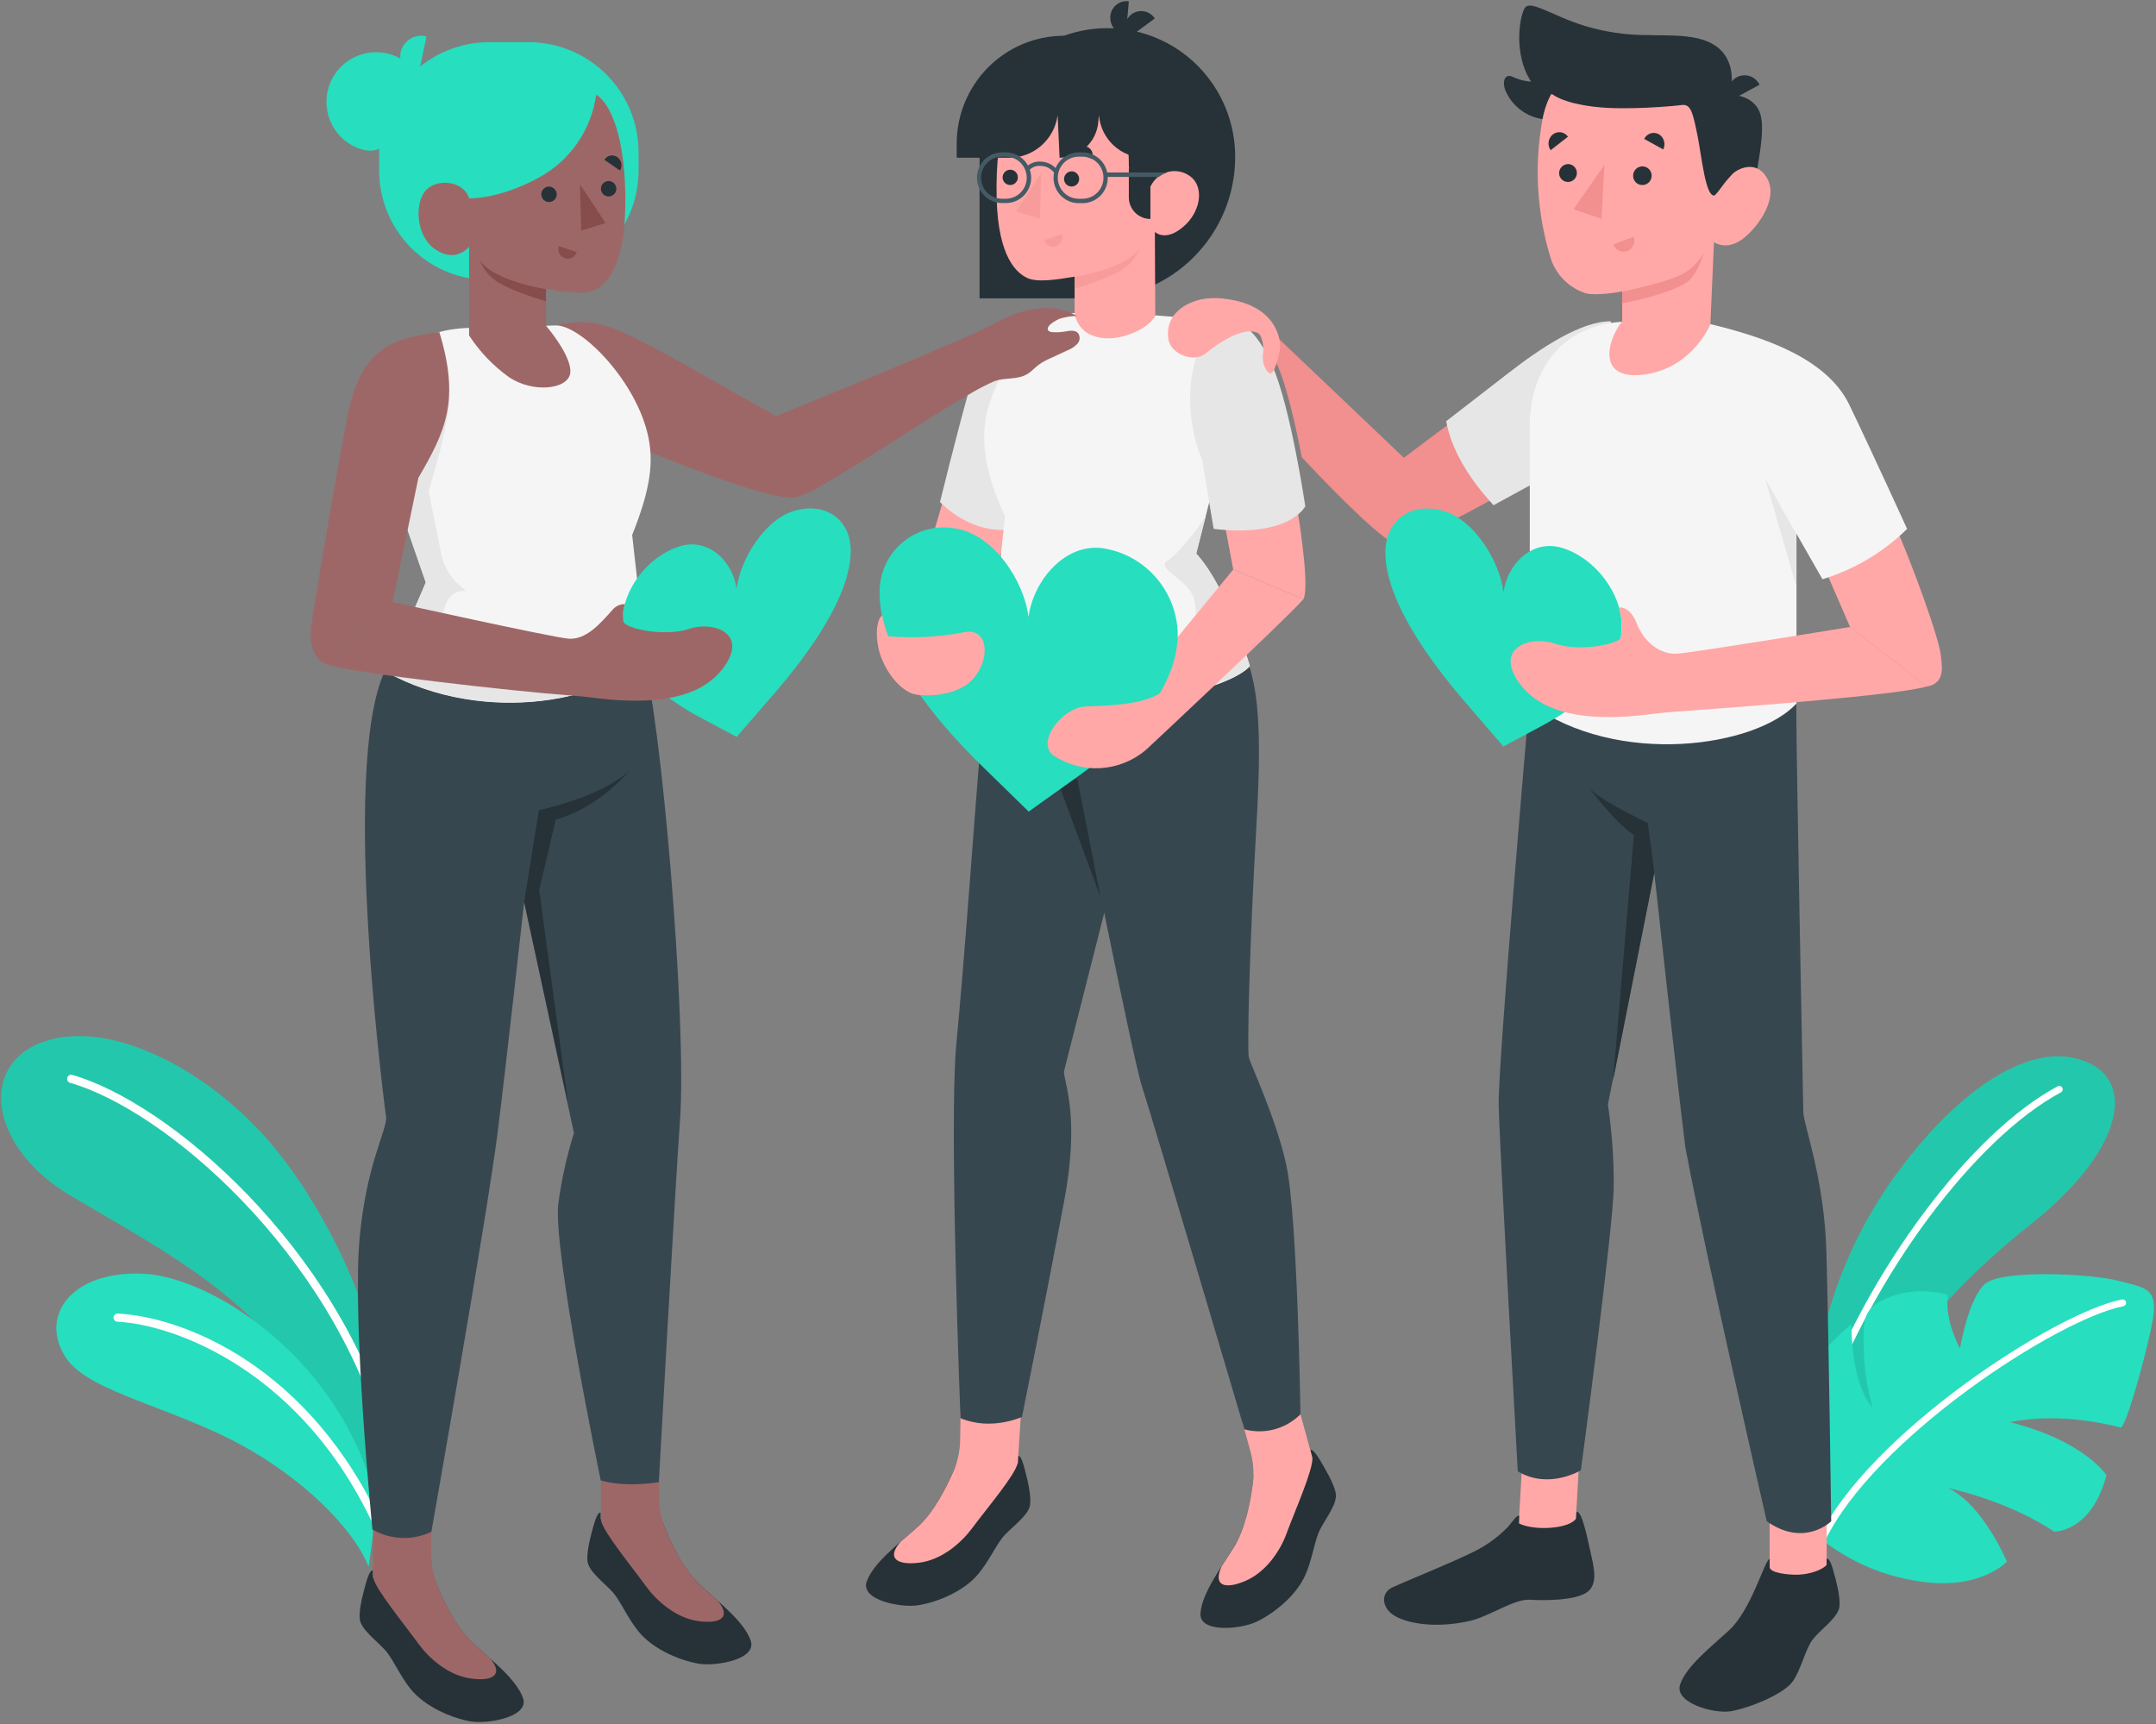 <?xml version="1.0" encoding="UTF-8"?>
<svg width="519px" height="415px" viewBox="0 0 519 415" version="1.1" xmlns="http://www.w3.org/2000/svg" xmlns:xlink="http://www.w3.org/1999/xlink">
    <rect x="0" y="0" width="519" height="415" fill="#808080" stroke="none"/>
    <!-- Generator: Sketch 57.1 (83088) - https://sketch.com -->
    <title>2792208</title>
    <desc>Created with Sketch.</desc>
    <g id="Page-1" stroke="none" stroke-width="1" fill="none" fill-rule="evenodd">
        <g id="Desktop-HD" transform="translate(-96, -1055)" fill-rule="nonzero">
            <g id="2792208" transform="translate(96, 1055)">
                <g id="Plants" transform="translate(0, 249)">
                    <g id="Plants-2">
                        <g id="_Grupo_">
                            <g id="_Grupo_2">
                                <g id="_Grupo_3">
                                    <path d="M90.751,79.957 C89.675,66.509 77.75,39.446 62.372,23.085 C46.995,6.724 24.138,-4.23 9.026,2.339 C-5.009,8.503 -1.934,27.413 16.659,38.606 C35.252,49.798 62.918,63.526 72.396,84.706 L90.751,110.144 L90.751,79.957 Z" id="_Trazado_4" fill="#27DEBF"></path>
                                    <path d="M90.751,79.957 C89.675,66.509 77.75,39.446 62.372,23.085 C46.995,6.724 24.138,-4.23 9.026,2.339 C-5.009,8.503 -1.934,27.413 16.659,38.606 C35.252,49.798 62.918,63.526 72.396,84.706 L90.751,110.144 L90.751,79.957 Z" id="_Trazado_5" fill="#000000" opacity="0.1"></path>
                                </g>
                                <g id="_Grupo_4" transform="translate(15.667, 9.514)" fill="#FFFFFF">
                                    <path d="M77.545,88.752 C77.107,88.754 76.722,88.461 76.608,88.037 C63.943,42.876 23.905,8.556 1.118,2.113 C0.647,1.925 0.392,1.411 0.529,0.921 C0.665,0.431 1.149,0.123 1.65,0.208 C24.912,6.791 65.676,41.657 78.537,87.505 C78.615,87.801 78.552,88.117 78.366,88.361 C78.18,88.604 77.893,88.749 77.587,88.752 L77.545,88.752 Z" id="_Trazado_6"></path>
                                </g>
                            </g>
                            <g id="_Grupo_5" transform="translate(12.871, 57.432)">
                                <g id="_Grupo_6" fill="#27DEBF">
                                    <path d="M75.867,70.712 C73.071,63.33 62.908,51.605 47.181,42.5 C29.79,32.442 8.514,28.884 2.992,20.395 C-3.635,10.212 4.515,-0.616 21.612,0.168 C38.709,0.953 70.331,21.684 77.88,56.144 L75.867,70.712 Z" id="_Trazado_7"></path>
                                </g>
                                <g id="_Grupo_7" transform="translate(13.98, 9.514)" fill="#FFFFFF">
                                    <path d="M64.53,53.045 C64.146,53.044 63.797,52.82 63.635,52.471 C46.44,14.286 15.405,2.911 1.398,2.211 C1.048,2.193 0.735,1.99 0.575,1.678 C0.415,1.366 0.434,0.992 0.624,0.698 C0.814,0.403 1.146,0.232 1.496,0.25 C16.985,1.006 47.88,12.689 65.424,51.659 C65.533,51.896 65.542,52.168 65.45,52.412 C65.359,52.657 65.173,52.854 64.935,52.961 C64.807,53.017 64.669,53.045 64.53,53.045 L64.53,53.045 Z" id="_Trazado_8"></path>
                                </g>
                            </g>
                        </g>
                        <g id="_Grupo_8" transform="translate(429.462, 5.167)">
                            <g id="_Grupo_9" transform="translate(6.99, 0)" fill="#27DEBF">
                                <path d="M0.909,76.569 C1.845,64.901 7.172,45.752 20.718,27.542 C35.201,8.015 52.871,-4.2 65.984,1.515 C78.202,6.838 73.574,23.746 52.535,40.415 C37.787,52.112 22.479,67.338 14.245,85.716 L0.909,109.11 L0.909,76.569 Z" id="_Trazado_9"></path>
                            </g>
                            <g id="_Grupo_10" opacity="0.1" transform="translate(6.99, 0)" fill="#000000">
                                <path d="M0.909,76.569 C1.845,64.901 7.172,45.752 20.718,27.542 C35.201,8.015 52.871,-4.2 65.984,1.515 C78.202,6.838 73.574,23.746 52.535,40.415 C37.787,52.112 22.479,67.338 14.245,85.716 L0.909,109.11 L0.909,76.569 Z" id="_Trazado_10"></path>
                            </g>
                            <g id="_Grupo_11" transform="translate(8.099, 7.149)" fill="#FFFFFF">
                                <path d="M0.974,78.316 C1.323,78.314 1.635,78.097 1.757,77.769 C13.486,45.425 37.894,12.703 58.542,1.637 C58.738,1.536 58.884,1.359 58.947,1.148 C59.011,0.936 58.985,0.708 58.878,0.516 C58.774,0.323 58.598,0.179 58.388,0.115 C58.178,0.052 57.952,0.076 57.759,0.18 C36.79,11.386 12.046,44.515 0.205,77.223 C0.129,77.429 0.137,77.657 0.229,77.857 C0.321,78.057 0.488,78.212 0.695,78.288 L0.974,78.316 Z" id="_Trazado_11"></path>
                            </g>
                            <g id="_Grupo_12" transform="translate(0, 52.266)">
                                <path d="M9.073,64.17 C15.849,69.505 23.904,72.963 32.433,74.2 C47.153,76.539 53.654,69.479 53.654,69.479 C53.654,69.479 47.852,55.653 39.492,51.773 C39.492,51.773 53.668,54.659 65.033,62.265 C65.033,62.265 74.022,62.405 77.615,48.663 C77.615,48.663 72.288,40.385 54.422,35.916 C54.422,35.916 65.299,33.115 80.984,37.191 C82.158,37.653 87.163,19.877 88.686,11.683 C90.21,3.488 86.911,3.572 80.536,1.877 C74.162,0.182 52.437,-0.925 48.383,2.619 C44.329,6.163 42.358,18.154 42.358,18.154 C42.358,18.154 38.542,11.346 39.45,5.281 C35.003,4.002 30.272,4.115 25.89,5.603 C18.719,8.111 19.18,11.599 19.18,16.809 C19.151,22.073 19.872,27.313 21.319,32.372 C21.319,32.372 16.37,28.086 16.202,12.271 C16.202,12.271 6.514,20.578 2.628,27.68 C-1.258,34.782 -0.266,53.524 9.073,64.17 Z" id="_Trazado_12" fill="#27DEBF"></path>
                                <g id="_Grupo_13" transform="translate(8.099, 5.603)" fill="#FFFFFF">
                                    <path d="M0.974,59.407 C1.294,59.401 1.585,59.217 1.729,58.931 C13.598,34.207 57.759,5.477 73.57,2.395 C74.02,2.304 74.313,1.867 74.227,1.415 C74.136,0.972 73.706,0.684 73.262,0.77 C57.172,3.894 12.298,33.087 0.233,58.203 C0.138,58.401 0.125,58.63 0.199,58.838 C0.272,59.046 0.426,59.215 0.625,59.309 C0.732,59.369 0.852,59.402 0.974,59.407 L0.974,59.407 Z" id="_Trazado_13"></path>
                                </g>
                            </g>
                        </g>
                    </g>
                </g>
                <g id="Character_2" transform="translate(208, 0)">
                    <g id="Character_3">
                        <g id="_Grupo_14">
                            <g id="_Grupo_15">
                                <polygon id="_Trazado_14" fill="#FFA8A7" points="26.508 94.874 12.594 142.51 27.801 150.384 39.658 110.678"></polygon>
                                <path d="M42.021,76.119 C34.64,76.916 28.19,83.602 25.23,94.077 C22.269,104.552 18.279,120.846 18.279,120.846 C18.279,120.846 26.369,129.755 37.351,127.055 L42.021,76.119 Z" id="_Trazado_15" fill="#E6E6E6"></path>
                                <g id="_Grupo_16" transform="translate(0, 349.933)" fill="#263238">
                                    <path d="M23.047,2.308 L23.047,0.294 C22.227,2.643 18.404,12.727 12.789,17.72 C8.313,21.692 2.238,26.265 0.639,30.755 C-0.959,35.244 8.896,37.146 13.025,36.475 C17.821,35.706 24.048,33.076 27.481,28.965 C29.9,26.069 31.457,22.629 33.195,20.349 C34.932,18.07 38.852,15.566 39.811,12.923 C40.339,11.524 39.811,8.252 39.13,5.538 C38.449,2.825 37.865,0.294 37.017,0.517 C37.017,0.825 37.017,2.042 37.017,2.042 C35.989,3.161 33.167,4.238 29.997,4.308 C27.954,4.364 23.005,3.874 23.047,2.308 Z" id="_Trazado_16"></path>
                                </g>
                                <g id="_Grupo_17" transform="translate(6.95, 337.345)" fill="#FFA8A7">
                                    <path d="M1.821,33.804 C3.211,32.601 4.601,31.426 5.866,30.293 C9.786,26.811 12.816,20.825 14.596,16.741 C15.598,14.412 16.137,11.908 16.18,9.37 L16.305,1.357 L30.957,0.671 L30.067,14.657 L30.067,14.657 L30.067,14.993 L29.984,14.993 C29.275,17.902 22.741,25.566 19.016,30.573 C16.528,33.929 11.815,38.167 6.269,38.824 C1.001,39.468 -1.654,37.762 1.821,33.804 Z" id="_Trazado_17"></path>
                                </g>
                                <g id="_Grupo_18" transform="translate(80.623, 348.534)" fill="#263238">
                                    <path d="M13.873,6.266 L13.345,4.336 C13.206,6.811 12.372,17.58 8.382,23.916 C5.199,28.992 0.653,35.104 0.361,39.859 C0.07,44.615 10.092,43.65 13.859,41.845 C18.251,39.734 23.492,35.44 25.633,30.531 C27.134,27.076 27.676,23.328 28.691,20.657 C29.706,17.986 32.791,14.461 32.972,11.65 C33.069,10.098 31.582,7.175 30.192,4.755 C28.802,2.336 27.509,0.084 26.759,0.559 C26.828,0.853 27.162,2.042 27.162,2.042 C26.481,3.44 24.076,5.231 21.059,6.238 C19.169,6.853 14.276,7.79 13.873,6.266 Z" id="_Trazado_18"></path>
                                </g>
                                <g id="_Grupo_19" transform="translate(84.794, 337.345)" fill="#FFA8A7">
                                    <path d="M1.307,39.65 C2.294,38.097 3.308,36.573 4.212,35.146 C6.992,30.671 8.243,24.083 8.799,19.664 C9.109,17.144 8.92,14.586 8.243,12.14 L6.13,4.42 L19.586,0.671 L23.047,13.259 L23.047,13.259 L23.131,13.594 L23.131,13.594 C23.256,16.587 19.141,25.79 16.959,31.65 C15.569,35.58 12.191,40.978 7.034,43.188 C2.113,45.314 -0.917,44.433 1.307,39.65 Z" id="_Trazado_19"></path>
                                </g>
                                <g id="_Grupo_20" transform="translate(20.851, 144.053)">
                                    <path d="M66.111,5.477 C73.868,15.491 75.272,25.84 73.576,55.113 C71.88,84.385 71.352,108.888 71.783,110.538 C72.213,112.189 78.51,125.629 80.818,136.496 C83.529,149.209 84.196,196.383 84.196,196.383 C80.66,199.924 75.518,201.304 70.698,200.005 C70.698,200.005 48.235,124.034 46.053,117.489 C43.87,110.944 30.067,41.518 30.067,41.518 L32.166,2.358 L66.111,5.477 Z" id="_Trazado_20" fill="#37474F"></path>
                                    <path d="M6.853,39.169 C8.035,25.645 10.912,2.218 10.912,2.218 L45.274,0.191 C50.834,8.918 48.416,23.435 46.901,36.553 L27.245,113.965 C27.648,117.671 31.04,125.531 27.245,145.461 C23.075,167.712 17.167,197.026 17.167,197.026 C17.167,197.026 9.772,200.453 2.363,197.32 C2.363,197.32 -0.417,126.818 1.334,107.559 C3.35,86.734 6.047,48.413 6.853,39.169 Z" id="_Trazado_21" fill="#37474F"></path>
                                    <path d="M36.086,71.993 L30.526,43.602 C25.56,41.824 20.845,39.403 16.5,36.4 C19.277,39.933 22.588,43.006 26.314,45.504 L36.086,71.993 Z" id="_Trazado_22" fill="#263238"></path>
                                </g>
                                <path d="M27.801,71.812 L55.477,71.812 C74.179,71.812 89.339,56.558 89.339,37.742 L89.339,37.742 C89.343,29.531 86.103,21.655 80.334,15.848 C74.565,10.041 66.738,6.778 58.577,6.778 L58.577,6.778 C41.58,6.778 27.801,20.641 27.801,37.742 L27.801,71.812 Z" id="_Trazado_23" fill="#263238"></path>
                                <path d="M84.182,77.098 C89.52,77.364 93.454,78.371 97.082,88.93 C100.71,99.489 108.272,140.02 105.742,144.244 L88.866,137.083 L84.696,114.832 C75.091,106.594 75.633,80.063 84.182,77.098 Z" id="_Trazado_24" fill="#FFA8A7"></path>
                                <g id="_Grupo_21" transform="translate(28.908, 74.413)" fill="#F5F5F5">
                                    <path d="M5.024,49.887 C4.176,57.789 1.02,86.963 1.02,86.963 C26.917,100.865 59.041,91.663 63.962,85.929 C59.514,71.174 54.718,62.782 51.048,58.852 L55.719,40.419 C55.719,40.419 44.154,23.776 55.274,2.657 L41.54,1.524 L21.371,0.937 C16.547,1.203 13.114,1.678 13.114,1.678 C10.014,4.587 5.149,12.573 1.993,20.713 C-0.05,25.986 -2.246,34.363 5.024,49.887 Z" id="_Trazado_25"></path>
                                </g>
                                <g id="_Grupo_22" transform="translate(77.843, 76.922)" fill="#E6E6E6">
                                    <path d="M6.339,0.177 C12.413,-0.173 16.069,1.337 20.448,11.155 C24.826,20.973 28.371,44.945 28.371,44.945 C28.371,44.945 24.66,52.539 6.311,50.385 L3.531,33.742 C3.531,33.742 -4.559,16.442 6.339,0.177 Z" id="_Trazado_26"></path>
                                </g>
                                <path d="M82.278,124.104 C82.055,125.013 75.981,133.083 73.006,134.985 C70.031,136.887 78.288,139.517 79.442,144.244 C81.791,153.782 74.966,164.076 51.794,164.705 C46.317,164.845 46.08,166.02 48.916,167.698 C69.503,171.111 89.117,164.719 92.87,160.342 C88.422,145.587 83.626,137.195 79.956,133.265 L82.278,124.104 Z" id="_Trazado_27" fill="#E6E6E6"></path>
                                <g id="_Grupo_23" transform="translate(31.688, 19.868)" fill="#FFA8A7">
                                    <path d="M7.109,0.392 C3.856,2.322 -0.161,10.545 0.228,27.79 C0.575,42.405 5.274,45.971 7.637,47.062 C10,48.153 14.587,47.468 18.994,46.726 L18.994,55.496 C19.266,57.351 20.267,59.019 21.774,60.125 C25.374,62.404 29.655,61.523 32.06,60.67 C37.356,58.754 38.413,56.125 38.413,56.125 L38.315,35.957 C38.315,35.957 40.915,38.517 45.335,34.559 C48.991,31.356 50.228,25.944 47.379,23.035 C45.884,21.63 43.808,21.035 41.802,21.437 C39.796,21.839 38.105,23.189 37.259,25.062 C37.259,25.062 34.66,25.272 32.06,20.419 C32.06,20.419 32.144,7.217 29.28,5.496 C19.939,0.098 13.364,0.392 7.109,0.392 Z" id="_Trazado_28"></path>
                                </g>
                                <g id="_Grupo_24" transform="translate(47.262, 40.847)" fill="#263238">
                                    <path d="M0.876,2.21 C0.87,3.21 1.662,4.031 2.657,4.053 C3.651,4.075 4.479,3.29 4.516,2.29 C4.554,1.29 3.787,0.445 2.794,0.392 C1.768,0.368 0.913,1.178 0.876,2.21 L0.876,2.21 Z" id="_Trazado_29"></path>
                                </g>
                                <g id="_Grupo_25" opacity="0.5" style="mix-blend-mode: multiply;" transform="translate(43.092, 56.231)" fill="#F28F8F">
                                    <path d="M4.559,0.14 L0.32,1.538 C0.474,2.12 0.859,2.613 1.384,2.902 C1.91,3.19 2.53,3.248 3.1,3.063 C4.291,2.645 4.938,1.351 4.559,0.14 L4.559,0.14 Z" id="_Trazado_30"></path>
                                </g>
                                <g id="_Grupo_26" transform="translate(33.361, 33.566)" fill="#263238">
                                    <path d="M0.806,3.757 L4.504,1.183 C4.196,0.675 3.693,0.317 3.113,0.195 C2.534,0.073 1.93,0.198 1.446,0.54 C0.42,1.273 0.14,2.683 0.806,3.757 L0.806,3.757 Z" id="_Trazado_31"></path>
                                </g>
                                <g id="_Grupo_27" transform="translate(50.042, 34.964)" fill="#263238">
                                    <path d="M0.639,1.645 L4.81,3.267 C5.055,2.723 5.064,2.1 4.834,1.548 C4.605,0.996 4.158,0.565 3.6,0.358 C2.431,-0.062 1.137,0.5 0.639,1.645 L0.639,1.645 Z" id="_Trazado_32"></path>
                                </g>
                                <g id="_Grupo_28" transform="translate(33.078, 40.559)" fill="#263238">
                                    <path d="M0.27,2.107 C0.256,3.117 1.051,3.95 2.055,3.977 C3.059,4.005 3.897,3.215 3.938,2.206 C3.978,1.196 3.204,0.342 2.202,0.288 C1.705,0.27 1.222,0.451 0.859,0.792 C0.496,1.134 0.284,1.607 0.27,2.107 L0.27,2.107 Z" id="_Trazado_33"></path>
                                </g>
                                <g id="_Grupo_29" opacity="0.5" style="mix-blend-mode: multiply;" transform="translate(36.141, 40.847)" fill="#F28F8F">
                                    <polygon id="_Trazado_34" points="6.492 0.769 6.2 11.832 0.417 10.028"></polygon>
                                </g>
                                <g id="_Grupo_30" opacity="0.5" style="mix-blend-mode: multiply;" transform="translate(50.042, 59.029)" fill="#F28F8F">
                                    <path d="M0.639,7.566 C5.31,6.951 14.929,4.168 16.417,0.35 C15.815,2.279 14.641,3.977 13.053,5.217 C10.175,7.692 0.639,10.489 0.639,10.489 L0.639,7.566 Z" id="_Trazado_35"></path>
                                </g>
                                <path d="M63.025,8.428 L63.734,0.316 C62.671,0.167 61.594,0.462 60.753,1.133 C59.912,1.804 59.382,2.793 59.286,3.869 C59.076,6.164 60.746,8.2 63.025,8.428 L63.025,8.428 Z" id="_Trazado_36" fill="#263238"></path>
                                <path d="M63.456,9.253 L69.989,4.442 C69.4,3.549 68.475,2.934 67.427,2.739 C66.379,2.544 65.297,2.785 64.429,3.407 C62.612,4.786 62.185,7.354 63.456,9.253 L63.456,9.253 Z" id="_Trazado_37" fill="#263238"></path>
                                <path d="M68.933,44.987 L68.933,52.707 L68.933,52.707 C67.553,52.711 66.229,52.161 65.253,51.179 C64.277,50.197 63.73,48.865 63.734,47.476 L63.734,40.386 L68.933,44.987 Z" id="_Trazado_38" fill="#263238"></path>
                                <path d="M48.138,8.61 L48.138,8.61 C41.285,8.606 34.713,11.342 29.866,16.216 C25.02,21.09 22.297,27.701 22.297,34.595 L22.297,37.966 L34.946,37.966 C40.827,37.964 45.802,33.591 46.595,27.728 L46.595,27.728 L47.067,37.966 L47.067,37.966 C51.917,37.97 55.962,34.24 56.381,29.379 L56.534,27.701 L56.534,27.701 C57.009,33.485 61.802,37.942 67.571,37.966 L68.683,37.966 L69.975,19.603 L48.138,8.61 Z" id="_Trazado_39" fill="#263238"></path>
                                <path d="M72.978,41.518 L58.535,41.518 C57.939,38.699 55.465,36.682 52.6,36.679 L51.668,36.679 C49.231,36.705 47.043,38.19 46.108,40.456 C45.172,39.502 43.909,38.946 42.577,38.903 C41.455,38.811 40.339,39.145 39.45,39.84 C38.394,37.896 36.37,36.684 34.168,36.679 L33.236,36.679 C29.889,36.679 27.176,39.409 27.176,42.777 C27.176,46.145 29.889,48.875 33.236,48.875 L34.168,48.875 C35.775,48.875 37.317,48.233 38.453,47.089 C39.59,45.945 40.228,44.394 40.228,42.777 C40.222,42.119 40.104,41.466 39.881,40.847 C40.587,40.17 41.552,39.838 42.522,39.938 C43.788,39.946 44.977,40.552 45.733,41.574 L45.733,41.574 C45.649,41.979 45.607,42.392 45.608,42.805 C45.615,46.17 48.324,48.895 51.668,48.903 L52.6,48.903 C55.947,48.903 58.66,46.173 58.66,42.805 C58.66,42.721 58.66,42.651 58.66,42.581 L70.949,42.581 C71.562,42.117 72.248,41.758 72.978,41.518 Z M34.126,47.84 L33.195,47.84 C30.415,47.84 28.163,45.573 28.163,42.777 C28.163,39.981 30.415,37.714 33.195,37.714 L34.126,37.714 C36.905,37.714 39.158,39.981 39.158,42.777 C39.158,45.573 36.905,47.84 34.126,47.84 L34.126,47.84 Z M52.6,47.84 L51.668,47.84 C48.889,47.84 46.636,45.573 46.636,42.777 C46.636,39.981 48.889,37.714 51.668,37.714 L52.6,37.714 C55.379,37.714 57.632,39.981 57.632,42.777 C57.632,45.573 55.379,47.84 52.6,47.84 L52.6,47.84 Z" id="_Trazado_compuesto_" fill="#455A64"></path>
                            </g>
                            <g id="_Grupo_31" transform="translate(2.78, 126.16)">
                                <path d="M102.962,18.084 C99.195,22.503 64.971,54.447 64.971,54.447 L66.153,35.16 L86.086,10.937 L102.962,18.084 Z" id="_Trazado_40" fill="#FFA8A7"></path>
                                <g id="_Grupo_32" fill="#27DEBF">
                                    <g id="_Grupo_33">
                                        <g id="_Grupo_34">
                                            <path d="M36.85,69.202 L48.444,60.922 C59.564,53.02 72.728,40.601 72.728,26.321 C72.443,15.979 64.827,7.332 54.657,5.804 C45.51,4.573 37.976,13.636 36.809,22.363 C35.669,13.328 28.107,2.238 18.96,1.021 C14.414,0.236 9.757,1.543 6.27,4.582 C2.783,7.621 0.834,12.073 0.959,16.713 C0.959,31.02 14.137,46.95 25.174,57.803 L36.85,69.202 Z" id="_Trazado_41"></path>
                                        </g>
                                    </g>
                                </g>
                                <path d="M68.391,40.782 C63.734,43.58 55.783,43.678 50.431,43.915 C45.08,44.153 38.463,52.391 42.814,55.719 C49.68,60.229 58.666,59.707 64.971,54.433 L68.391,40.782 Z" id="_Trazado_42" fill="#FFA8A7"></path>
                                <path d="M1.571,21.944 C0.292,22.979 -0.083,26.349 0.695,29.93 C1.473,33.51 4.49,39.09 8.771,40.782 C10.731,41.566 19.252,41.817 23.353,37.384 C27.69,32.685 27.342,24.643 21.101,26.069 C15.146,27.195 9.068,27.506 3.03,26.993 C2.424,25.347 1.936,23.66 1.571,21.944 Z" id="_Trazado_43" fill="#FFA8A7"></path>
                            </g>
                        </g>
                    </g>
                </g>
                <g id="Character_3-2" transform="translate(281, 1)">
                    <g id="Character_2-2">
                        <g id="_Grupo_35">
                            <g id="_Grupo_36" transform="translate(122.86, 362.891)">
                                <g id="_Grupo_37" transform="translate(21.999, 0)" fill="#FFA8A7">
                                    <rect id="_Rectángulo_" x="0.134" y="0" width="13.734" height="20.106"></rect>
                                </g>
                                <g id="_Grupo_38" transform="translate(0, 11.209)" fill="#263238">
                                    <path d="M22.133,2.074 L22.133,0.112 C20.824,0.687 17.759,12.4 12.313,17.388 C7.995,21.367 2.089,25.949 0.585,30.376 C-0.919,34.804 8.803,37.536 12.856,36.807 C17.55,35.967 25.699,32.604 27.746,29.564 C29.794,26.523 30.741,21.914 32.412,19.658 C34.084,17.402 37.9,14.866 38.792,12.26 C39.293,10.859 38.708,7.664 38.012,5.002 C37.371,2.564 36.688,-0.126 35.853,0.112 L35.853,1.611 C34.864,2.718 32.106,3.825 29,3.951 C27.036,4.021 22.119,3.629 22.133,2.074 Z" id="_Trazado_44"></path>
                                </g>
                            </g>
                            <g id="_Grupo_39" transform="translate(51.823, 347.188)">
                                <g id="_Grupo_40" transform="translate(32.036, 0)" fill="#FFA8A7">
                                    <polygon id="_Trazado_45" points="14.319 20.425 0.599 20.901 1.769 0.571 15.489 0.095"></polygon>
                                </g>
                                <g id="_Grupo_41" transform="translate(0, 15.703)" fill="#263238">
                                    <path d="M32.886,0.939 C32.162,0.939 31.618,1.976 30.1,3.741 C27.757,6.13 25.031,8.105 22.035,9.584 C16.896,12.176 6.895,16.155 2.382,18.201 C-0.404,19.49 -0.32,22.922 2.605,24.87 C5.53,26.817 12.578,28.233 21.046,26.271 C25.657,25.234 31.66,20.947 35.463,21.185 C39.265,21.423 46.369,21.353 49.169,19.406 C51.968,17.458 50.854,13.311 50.06,9.738 C49.197,5.843 47.957,-0.252 46.675,0.014 L46.592,1.639 C44.934,4.161 36.452,4.666 32.83,2.816 L32.886,0.939 Z" id="_Trazado_46"></path>
                                </g>
                            </g>
                            <g id="_Grupo_42" transform="translate(0, 70.056)">
                                <path d="M100.351,35.322 C94.153,41.305 57.632,60.543 55.626,60.192 C52.617,59.772 41.697,48.983 32.365,39.007 C30.902,31.413 28.757,21.844 26.361,16.491 C25.131,13.36 23.299,10.504 20.971,8.084 L21.598,5.506 L56.949,39.133 C56.949,39.133 95.741,9.71 101.521,8.028 C107.302,6.347 106.55,29.34 100.351,35.322 Z" id="_Trazado_47" fill="#F28F8F"></path>
                                <path d="M7.822,1.079 C3.086,2.27 -0.535,5.492 0.259,10.649 C0.774,14.039 6.346,16.519 9.34,13.941 C11.75,11.853 18.965,6.851 22.266,9.416 C23.014,10.938 23.272,12.657 23.005,14.333 C22.782,17.024 24.147,18.943 24.955,18.817 C25.763,18.691 27.016,14.404 27.142,12.722 C27.323,10.116 25.846,2.466 14.271,0.925 L14.271,0.925 C12.131,0.575 9.944,0.627 7.822,1.079 Z" id="_Trazado_48" fill="#FFA8A7"></path>
                            </g>
                            <g id="_Grupo_43" transform="translate(157.396, 125.81)" fill="#FFA8A7">
                                <path d="M28.827,31.13 C28.52,26.926 21.459,7.899 17.948,0.039 L0.161,8.445 L6.973,24.138 L25.4,38.457 C30.178,37.701 28.966,32.895 28.827,31.13 Z" id="_Trazado_49"></path>
                            </g>
                            <g id="_Grupo_44" transform="translate(79.681, 168.135)">
                                <path d="M71.719,0.21 C71.719,13.395 73.419,98.695 73.419,98.695 C73.739,102.478 78.545,114.962 78.99,132.602 C79.547,152.414 80.132,197.054 80.132,197.054 C80.132,197.054 73.697,203.471 64.616,197.054 C64.616,197.054 49.642,131.846 45.032,107.074 C42.887,89.952 37.524,40.843 37.524,40.843 L26.381,96.748 C27.361,103.319 27.827,109.957 27.774,116.601 C27.774,125.709 19.876,184.78 19.876,184.78 C19.876,184.78 12.118,189.516 4.68,185.032 C4.68,185.032 0.209,105.07 0.084,96.762 C-0.07,86.589 7.424,0.196 7.424,0.196 L71.719,0.21 Z" id="_Trazado_50" fill="#37474F"></path>
                                <path d="M37.566,40.871 L35.964,28.933 C35.964,28.933 25.615,24.155 22.035,20.765 C22.035,20.765 28.54,29.41 32.635,31.819 L27.621,90.961 L37.566,40.871 Z" id="_Trazado_51" fill="#263238"></path>
                            </g>
                            <g id="_Grupo_45" transform="translate(66.858, 75.661)">
                                <path d="M39.859,0.673 C32.713,0.673 23.144,7.006 15.065,13.283 C6.987,19.56 0.273,24.73 0.273,24.73 C1.666,32.324 6.471,39.273 11.653,44.962 L34.649,32.422 C34.649,32.422 44.678,11.882 39.859,0.673 Z" id="_Trazado_52" fill="#E6E6E6"></path>
                                <path d="M63.872,1.359 C76.185,4.343 91.799,9.345 97.301,20.751 C102.803,32.156 111.23,50.651 111.23,50.651 C105.503,56.278 98.514,60.435 90.852,62.77 L84.598,51.814 L84.598,92.684 C74.973,103.207 41.419,108.097 20.4,92.684 L20.4,25.43 C20.4,14.67 26.334,1.751 42.686,0.785 L63.872,1.359 Z" id="_Trazado_53" fill="#F5F5F5"></path>
                                <path d="M84.542,51.814 C84.542,51.814 78.372,41.053 77.034,38.461 L84.542,64.452 L84.542,51.814 Z" id="_Trazado_54" fill="#E6E6E6"></path>
                            </g>
                            <g id="_Grupo_46" transform="translate(80.787, 0)">
                                <g id="_Grupo_47">
                                    <g id="_Grupo_48" transform="translate(51.823, 21.017)" fill="#263238">
                                        <path d="M2.744,0.953 C4.984,0.689 7.22,1.48 8.803,3.096 C11.394,5.773 10.864,10.719 8.803,22.096 L0.78,23.02 L2.744,0.953 Z" id="_Trazado_55"></path>
                                    </g>
                                    <g id="_Grupo_49" transform="translate(0, 16.813)" fill="#263238">
                                        <path d="M7.725,1.863 C5.996,1.879 4.283,1.53 2.696,0.841 C0.231,-0.56 -0.41,2.242 0.941,4.694 C2.764,8.256 6.289,10.615 10.26,10.929 C10.329,10.578 12.572,4.624 12.572,4.624 L7.725,1.863 Z" id="_Trazado_56"></path>
                                    </g>
                                    <g id="_Grupo_50" transform="translate(8.357, 12.61)" fill="#FFA8A7">
                                        <path d="M42.449,31.497 C43.633,32.212 45.333,29.9 46.809,28.359 C48.285,26.817 53.077,24.688 55.473,29.76 C57.868,34.832 52.381,41.81 49.121,44.079 C45.263,46.783 42.449,44.668 42.449,44.668 L41.586,64.452 C41.586,64.452 37.323,74.946 25.776,76.529 C14.23,78.113 16.597,68.473 20.358,63.723 L20.358,56.535 C20.358,56.535 14.397,57.712 11.569,56.984 C7.425,55.657 4.215,52.334 3.017,48.129 C-0.162,37.588 -0.826,26.441 1.081,15.594 C4.006,-2.354 24.133,-2.62 35.415,4.484 C46.698,11.587 42.449,31.497 42.449,31.497 Z" id="_Trazado_57"></path>
                                    </g>
                                    <g id="_Grupo_51" transform="translate(3.073, 0)" fill="#263238">
                                        <path d="M47.734,46.069 C48.333,46.069 50.603,42.272 52.094,40.913 C54.155,39.021 51.495,21.97 51.495,21.97 C51.495,21.97 53.584,15.51 49.517,11.223 C45.45,6.936 37.566,7.65 31.799,7.44 C24.723,7.473 17.716,6.042 11.213,3.237 C3.023,-0.35 2.41,-0.771 1.463,2.844 C0.515,6.459 0.07,14.74 4.945,20.288 L8.998,21.787 C8.998,21.787 11.199,23.749 18.832,24.688 C26.465,25.627 38.332,24.506 39.976,24.281 C42.19,23.973 42.664,26.131 43.848,32.03 C44.837,37.256 45.714,46.027 47.734,46.069 Z" id="_Trazado_58"></path>
                                    </g>
                                    <g id="_Grupo_52" transform="translate(53.216, 16.813)" fill="#263238">
                                        <path d="M1.337,6.487 L8.552,2.592 C8.086,1.606 7.239,0.853 6.209,0.509 C5.178,0.166 4.052,0.26 3.092,0.771 C1.088,1.902 0.316,4.416 1.337,6.487 Z" id="_Trazado_59"></path>
                                    </g>
                                    <g id="_Grupo_53" transform="translate(28.144, 59.814)" fill="#F28F8F">
                                        <path d="M0.571,9.387 C0.571,9.387 11.268,7.215 15.001,5.184 C17.203,4.037 19.005,2.243 20.169,0.042 C19.608,2.241 18.614,4.304 17.244,6.108 C14.458,9.625 0.529,12.217 0.529,12.217 L0.571,9.387 Z" id="_Trazado_60"></path>
                                    </g>
                                </g>
                                <g id="_Grupo_54" transform="translate(10.037, 30.534)">
                                    <g id="_Grupo_55" transform="translate(20.893, 8.407)" fill="#263238">
                                        <path d="M0.418,2.364 C0.407,2.944 0.625,3.505 1.025,3.922 C1.424,4.34 1.973,4.581 2.549,4.592 C3.459,4.632 4.302,4.111 4.678,3.275 C5.053,2.44 4.884,1.459 4.252,0.798 C3.62,0.138 2.652,-0.069 1.808,0.276 C0.964,0.62 0.413,1.448 0.418,2.364 Z" id="_Trazado_61"></path>
                                    </g>
                                    <g id="_Grupo_56" transform="translate(23.679, 0.291)" fill="#263238">
                                        <path d="M0.293,1.611 L4.875,4.147 C5.533,2.83 5.064,1.226 3.803,0.476 C3.191,0.142 2.469,0.074 1.806,0.289 C1.143,0.503 0.596,0.981 0.293,1.611 Z" id="_Trazado_62"></path>
                                    </g>
                                    <g id="_Grupo_57" transform="translate(16.428, 25.22)" fill="#F28F8F">
                                        <path d="M5.036,0.221 L0.147,2.07 C0.362,2.735 0.837,3.284 1.462,3.591 C2.087,3.897 2.809,3.935 3.463,3.696 C4.812,3.132 5.499,1.615 5.036,0.221 Z" id="_Trazado_63"></path>
                                    </g>
                                    <g id="_Grupo_58" fill="#263238">
                                        <path d="M1.449,4.62 L5.627,1.37 C5.228,0.798 4.614,0.416 3.928,0.31 C3.242,0.204 2.543,0.385 1.992,0.809 C0.835,1.734 0.596,3.406 1.449,4.62 Z" id="_Trazado_64"></path>
                                    </g>
                                    <g id="_Grupo_59" transform="translate(2.786, 7.296)" fill="#263238">
                                        <path d="M0.696,2.914 C0.75,4.092 1.732,5.008 2.904,4.973 C4.075,4.938 5.001,3.964 4.984,2.785 C4.967,1.607 4.013,0.66 2.841,0.659 C1.635,0.697 0.681,1.7 0.696,2.914 Z" id="_Trazado_65"></path>
                                    </g>
                                    <g id="_Grupo_60" transform="translate(6.964, 7.296)" fill="#F28F8F">
                                        <polygon id="_Trazado_66" points="7.438 0.869 6.728 13.843 0 11.531"></polygon>
                                    </g>
                                </g>
                            </g>
                            <g id="_Grupo_61" transform="translate(51.823, 120.497)" fill="#27DEBF">
                                <g id="_Grupo_62">
                                    <g id="_Grupo_63">
                                        <path d="M29.083,58.189 L38.29,53.257 C47.079,48.549 57.568,40.563 57.568,29.227 C57.568,21.283 51.174,12.862 43.277,10.41 C36.02,8.155 30.031,14.277 29.111,21.045 C28.206,13.703 22.216,3.853 14.946,1.597 C7.062,-0.869 0.669,3.587 0.669,11.517 C0.669,22.866 11.115,37.368 19.89,47.526 L29.083,58.189 Z" id="_Trazado_67"></path>
                                    </g>
                                </g>
                            </g>
                            <g id="_Grupo_64" transform="translate(82.467, 144.316)" fill="#FFA8A7">
                                <path d="M100.329,19.924 L81.901,5.604 C81.901,5.604 44.753,11.685 40.394,12.022 C36.034,12.358 32.189,9.051 30.532,4.75 C28.874,0.448 26.27,0.911 26.27,0.911 C26.965,3.318 27.108,5.852 26.688,8.323 C25.183,9.948 16.589,11.573 10.795,9.598 C5,7.622 -3.399,10.494 1.797,18.425 C6.992,26.355 17.119,27.294 24.083,27.294 C27.017,27.276 29.947,27.079 32.858,26.705 C35.128,26.411 37.399,26.173 39.683,26.019 C54.113,24.982 93.797,21.998 100.329,19.924 Z" id="_Trazado_68"></path>
                            </g>
                        </g>
                    </g>
                </g>
                <g id="Character_1" transform="translate(74, 8)">
                    <g id="Character_1-2">
                        <g id="Character2">
                            <path d="M59.506,70.332 C72.232,68.011 72.792,69.759 112.845,92.159 C112.845,92.159 160.016,73.031 165.61,69.787 C171.204,66.543 179.217,64.403 185.189,68.053 C183.74,68.093 182.304,68.338 180.923,68.78 C180.238,69.116 177.945,70.29 178.238,71.339 C178.35,71.786 178.896,71.926 179.357,71.954 C180.333,72.027 181.315,71.98 182.28,71.814 C183.399,71.618 184.727,71.339 185.497,72.164 C186.063,72.933 186.017,73.993 185.385,74.709 C184.76,75.395 183.985,75.926 183.119,76.261 L178.924,78.204 C177.902,78.632 176.931,79.171 176.029,79.812 C175.204,80.427 174.504,81.21 173.651,81.812 C170.994,83.643 167.875,82.693 165.092,83.881 C164.617,84.077 164.142,84.329 163.694,84.538 C161.638,85.517 159.68,86.664 157.722,87.824 C152.017,91.208 146.437,94.815 140.843,98.367 C135.249,101.919 129.948,105.358 124.326,108.532 C122.282,109.868 120.066,110.922 117.739,111.664 C110.747,113.356 70.568,95.892 70.568,95.892 L59.506,70.332 Z" id="_Trazado_69" fill="#9E6767"></path>
                            <g id="_Grupo_65" transform="translate(0, 1.398)">
                                <g id="_Grupo_66">
                                    <g id="_Grupo_67">
                                        <g id="_Grupo_68" transform="translate(16.782, 0)" fill="#27DEBF">
                                            <path d="M26.977,0.755 L36.515,0.755 C51.122,0.794 62.94,12.648 62.932,27.252 L62.932,31.67 C62.932,46.184 51.185,57.961 36.669,58 L26.879,58 C19.885,58.014 13.173,55.247 8.222,50.308 C3.272,45.368 0.489,38.663 0.489,31.67 L0.489,27.252 C0.486,20.226 3.275,13.486 8.243,8.517 C13.21,3.547 19.95,0.755 26.977,0.755 L26.977,0.755 Z" id="_Rectángulo_2"></path>
                                        </g>
                                        <g id="_Grupo_69" transform="translate(12.295, 367.74)" fill="#263238">
                                            <path d="M17.549,2.852 L17.549,0.839 C18.346,3.202 22.024,13.339 27.59,18.429 C32.023,22.47 38.079,27.14 39.617,31.642 C41.155,36.145 31.226,37.907 27.031,37.235 C22.22,36.383 15.996,33.642 12.598,29.489 C10.221,26.553 8.71,23.085 7.004,20.792 C5.298,18.499 1.41,15.912 0.459,13.255 C-0.044,11.857 0.557,8.585 1.27,5.873 C1.914,3.398 2.669,0.657 3.466,0.895 L3.466,2.419 C4.487,3.552 7.312,4.684 10.458,4.796 C12.584,4.866 17.563,4.418 17.549,2.852 Z" id="_Trazado_70"></path>
                                        </g>
                                        <g id="_Grupo_70" transform="translate(15.383, 356.554)" fill="#9E6767">
                                            <path d="M28.543,33.167 C27.145,31.936 25.746,30.748 24.53,29.601 C20.642,26.049 17.677,20.023 15.971,15.912 C14.992,13.569 14.488,11.055 14.488,8.515 L14.488,0.503 L0.406,0.503 L0.406,13.549 L0.406,13.549 L0.406,13.885 L0.475,13.885 C1.161,16.807 7.608,24.567 11.272,29.629 C13.719,33.027 18.39,37.347 23.97,38.088 C29.257,38.843 31.956,37.18 28.543,33.167 Z" id="_Trazado_71"></path>
                                        </g>
                                        <g id="_Grupo_71" transform="translate(67.128, 353.758)" fill="#263238">
                                            <path d="M17.537,2.978 L17.537,0.965 C18.32,3.328 21.998,13.549 27.578,18.555 C32.012,22.596 38.053,27.266 39.591,31.782 C41.13,36.299 31.2,38.032 27.005,37.305 C22.18,36.452 15.957,33.726 12.572,29.559 C10.195,26.637 8.671,23.169 6.978,20.862 C5.286,18.555 1.385,15.996 0.448,13.325 C-0.07,11.927 0.531,8.655 1.245,5.957 C1.902,3.468 2.643,0.741 3.454,0.965 L3.454,2.503 C4.475,3.635 7.3,4.754 10.447,4.88 C12.558,4.95 17.551,4.544 17.537,2.978 Z" id="_Trazado_72"></path>
                                        </g>
                                        <g id="_Grupo_72" transform="translate(69.925, 342.572)" fill="#9E6767">
                                            <path d="M28.795,33.306 C27.397,32.076 25.998,30.873 24.781,29.727 C20.88,26.175 17.915,20.149 16.209,16.038 C15.241,13.692 14.742,11.179 14.74,8.641 L14.74,0.671 L0.755,0.671 L0.755,13.703 L0.755,13.703 L0.755,14.052 L0.755,14.052 C1.426,16.975 7.874,24.749 11.538,29.811 C13.999,33.208 18.67,37.529 24.25,38.27 C29.522,38.969 32.235,37.305 28.795,33.306 Z" id="_Trazado_73"></path>
                                        </g>
                                        <g id="_Grupo_73" transform="translate(11.188, 148.215)" fill="#37474F">
                                            <path d="M7.398,4.013 C-3.496,27.783 7.79,111.608 7.79,111.608 C7.468,115.468 3.049,123.074 1.412,140.063 C-0.531,160.142 4.461,210.549 4.461,210.549 C8.809,213.073 14.123,213.282 18.656,211.108 C18.656,211.108 32.054,135.183 34.571,115.23 C36.766,97.808 40.99,59.496 40.99,59.496 L52.975,115.132 C51.224,120.746 49.956,126.5 49.185,132.331 C48.038,144.062 59.422,198.734 59.422,198.734 C59.422,198.734 64.275,200.523 73.407,199.167 C73.407,199.167 77.435,126.612 78.484,112.475 C80.274,88.705 73.966,14.598 69.603,0.615 L7.398,4.013 Z" id="_Trazado_74"></path>
                                        </g>
                                        <g id="_Grupo_74" transform="translate(51.744, 175.89)" fill="#263238">
                                            <path d="M0.434,31.82 L3.972,9.728 C3.972,9.728 18.936,6.624 25.718,0.248 C25.718,0.248 18.6,9.099 8.027,12.007 L4.056,29.01 L11.048,80.535 L0.434,31.82 Z" id="_Trazado_75"></path>
                                        </g>
                                        <g id="_Grupo_75" transform="translate(16.782, 68.514)" fill="#F5F5F5">
                                            <path d="M21.019,1.063 L21.019,1.063 C7.034,2.013 6.083,8.767 2.587,16.136 C0.02,21.816 -0.22,28.276 1.916,34.131 L11.705,62.292 C11.705,62.292 7.16,73.31 1.916,83.713 C26.348,97.346 56.849,90.173 64.191,80.232 C64.499,78.12 62.611,61.621 61.394,50.868 C65.701,40.074 66.834,33.236 65.016,26.105 C61.646,12.864 48.57,-0.028 42.78,0.433 L21.019,1.063 Z" id="_Trazado_76"></path>
                                        </g>
                                        <path d="M29.396,150.046 C29.396,150.046 32.277,138.595 33.312,136.064 C34.002,133.961 36.042,132.603 38.249,132.778 L38.249,132.778 C35.087,130.681 32.893,127.41 32.151,123.689 L29.187,108.798 C29.187,108.798 34.697,91.306 34.137,85.321 L20.152,86.132 L18.348,87.391 C16.861,92.37 16.998,97.694 18.74,102.59 L28.529,130.751 C28.529,130.751 23.984,141.769 18.74,152.172 C36.738,162.211 58.038,160.967 70.932,155.625 L29.396,150.046 Z" id="_Trazado_77" fill="#E6E6E6"></path>
                                        <g id="_Grupo_76" transform="translate(0, 69.913)" fill="#9E6767">
                                            <path d="M0.825,71.982 C0.909,70.877 5.734,41.22 9.566,21.253 C12.139,7.774 17.509,2.838 28.026,1.216 L31.76,0.629 C36.752,17.031 33.312,24.399 26.725,35.683 L20.516,65.634 L5.482,80.833 C0.308,79.798 0.713,73.534 0.825,71.982 Z" id="_Trazado_78"></path>
                                        </g>
                                        <g id="_Grupo_77" transform="translate(26.571, 12.584)" fill="#9E6767">
                                            <path d="M42.948,0.811 C46.248,2.769 50.332,11.06 49.94,28.468 C49.591,43.22 44.808,46.869 42.416,47.918 C40.025,48.967 35.424,48.324 30.879,47.583 L30.879,56.433 C30.879,56.433 37.102,63.662 36.711,67.717 C36.319,71.772 27.718,72.737 21.9,68.766 C18.126,66.052 14.887,62.663 12.349,58.769 L12.349,37.375 C12.349,37.375 9.3,41.43 4.335,38.13 C-0.629,34.83 -0.825,26.651 2.056,23.714 C4.937,20.778 11.188,21.715 12.349,25.77 C12.349,25.77 19.523,26.035 29.131,20.778 C36.651,16.699 41.781,9.285 42.948,0.811 L42.948,0.811 Z" id="_Trazado_79"></path>
                                        </g>
                                        <g id="_Grupo_78" transform="translate(55.94, 34.956)" fill="#263238">
                                            <path d="M4.084,2.391 C4.097,3.409 3.291,4.248 2.273,4.275 C1.256,4.303 0.406,3.507 0.365,2.49 C0.325,1.473 1.109,0.613 2.126,0.559 C2.629,0.54 3.119,0.723 3.486,1.067 C3.854,1.411 4.069,1.888 4.084,2.391 Z" id="_Trazado_80"></path>
                                        </g>
                                        <g id="_Grupo_79" transform="translate(60.135, 48.939)" fill="#874C4C">
                                            <path d="M0.378,0.923 L4.685,2.321 C4.53,2.903 4.143,3.397 3.615,3.687 C3.087,3.978 2.463,4.04 1.888,3.859 C0.671,3.453 0,2.149 0.378,0.923 L0.378,0.923 Z" id="_Trazado_81"></path>
                                        </g>
                                        <g id="_Grupo_80" transform="translate(71.323, 27.965)" fill="#263238">
                                            <path d="M3.916,3.691 L0.154,1.091 C0.472,0.579 0.985,0.221 1.575,0.1 C2.165,-0.022 2.778,0.104 3.272,0.447 C4.314,1.186 4.597,2.611 3.916,3.691 Z" id="_Trazado_82"></path>
                                        </g>
                                        <g id="_Grupo_81" transform="translate(69.925, 33.558)" fill="#263238">
                                            <path d="M4.447,2.447 C4.461,3.464 3.654,4.304 2.637,4.331 C1.62,4.358 0.769,3.563 0.729,2.546 C0.688,1.529 1.473,0.669 2.489,0.615 C2.992,0.596 3.482,0.779 3.85,1.123 C4.218,1.467 4.433,1.944 4.447,2.447 Z" id="_Trazado_83"></path>
                                        </g>
                                        <g id="_Grupo_82" transform="translate(65.438, 34.956)" fill="#874C4C">
                                            <polygon id="_Trazado_84" points="0.179 0 0.473 11.158 6.347 9.34"></polygon>
                                        </g>
                                        <g id="_Grupo_83" transform="translate(40.556, 52.844)" fill="#874C4C">
                                            <path d="M16.88,7.323 C12.139,6.694 2.363,3.897 0.853,0.038 C1.461,1.989 2.652,3.706 4.265,4.96 C7.188,7.463 16.852,10.273 16.852,10.273 L16.88,7.323 Z" id="_Trazado_85"></path>
                                        </g>
                                    </g>
                                </g>
                            </g>
                            <g id="_Grupo_84" transform="translate(75.519, 114.367)" fill="#27DEBF">
                                <g id="_Grupo_85">
                                    <g id="_Grupo_86">
                                        <path d="M27.816,55.017 L18.922,50.277 C10.433,45.761 0.308,38.084 0.308,27.206 C0.308,19.585 6.475,11.49 14.097,9.14 C21.089,6.973 26.907,12.846 27.788,19.348 C28.669,12.356 34.459,2.834 41.465,0.667 C49.087,-1.682 55.269,2.583 55.269,10.203 C55.269,21.096 45.171,35.008 36.697,44.768 L27.816,55.017 Z" id="_Trazado_86"></path>
                                    </g>
                                </g>
                            </g>
                            <g id="_Grupo_87" transform="translate(5.303, 136.739)" fill="#9E6767">
                                <path d="M0.179,15.391 L15.213,0.192 C15.213,0.192 53.155,8.581 57.434,8.987 C61.713,9.392 65.112,5.463 68.118,2.079 C68.857,1.19 69.955,0.677 71.111,0.681 C70.688,2.036 70.559,3.467 70.734,4.876 C71.377,6.666 80.817,8.581 86.523,6.652 C92.228,4.722 100.508,7.519 95.347,15.279 C90.187,23.039 80.313,23.92 73.405,23.934 C70.52,23.914 67.638,23.723 64.776,23.361 C62.552,23.067 60.329,22.843 58.077,22.676 C43.966,21.627 6.599,17.404 0.179,15.391 Z" id="_Trazado_87"></path>
                            </g>
                            <path d="M21.159,5.495 C27.257,8.054 25.886,13.283 23.341,19.366 C20.796,25.448 18.027,30.118 11.929,27.56 C5.835,25.011 2.961,18.006 5.51,11.913 C8.059,5.82 15.065,2.947 21.159,5.495 Z" id="_Trazado_88" fill="#27DEBF"></path>
                            <path d="M26.529,10.948 L28.669,0.769 C27.334,0.418 25.913,0.628 24.737,1.352 C23.561,2.076 22.733,3.25 22.446,4.6 C21.894,7.467 23.691,10.262 26.529,10.948 L26.529,10.948 Z" id="_Trazado_89" fill="#27DEBF"></path>
                        </g>
                    </g>
                </g>
            </g>
        </g>
    </g>
</svg>